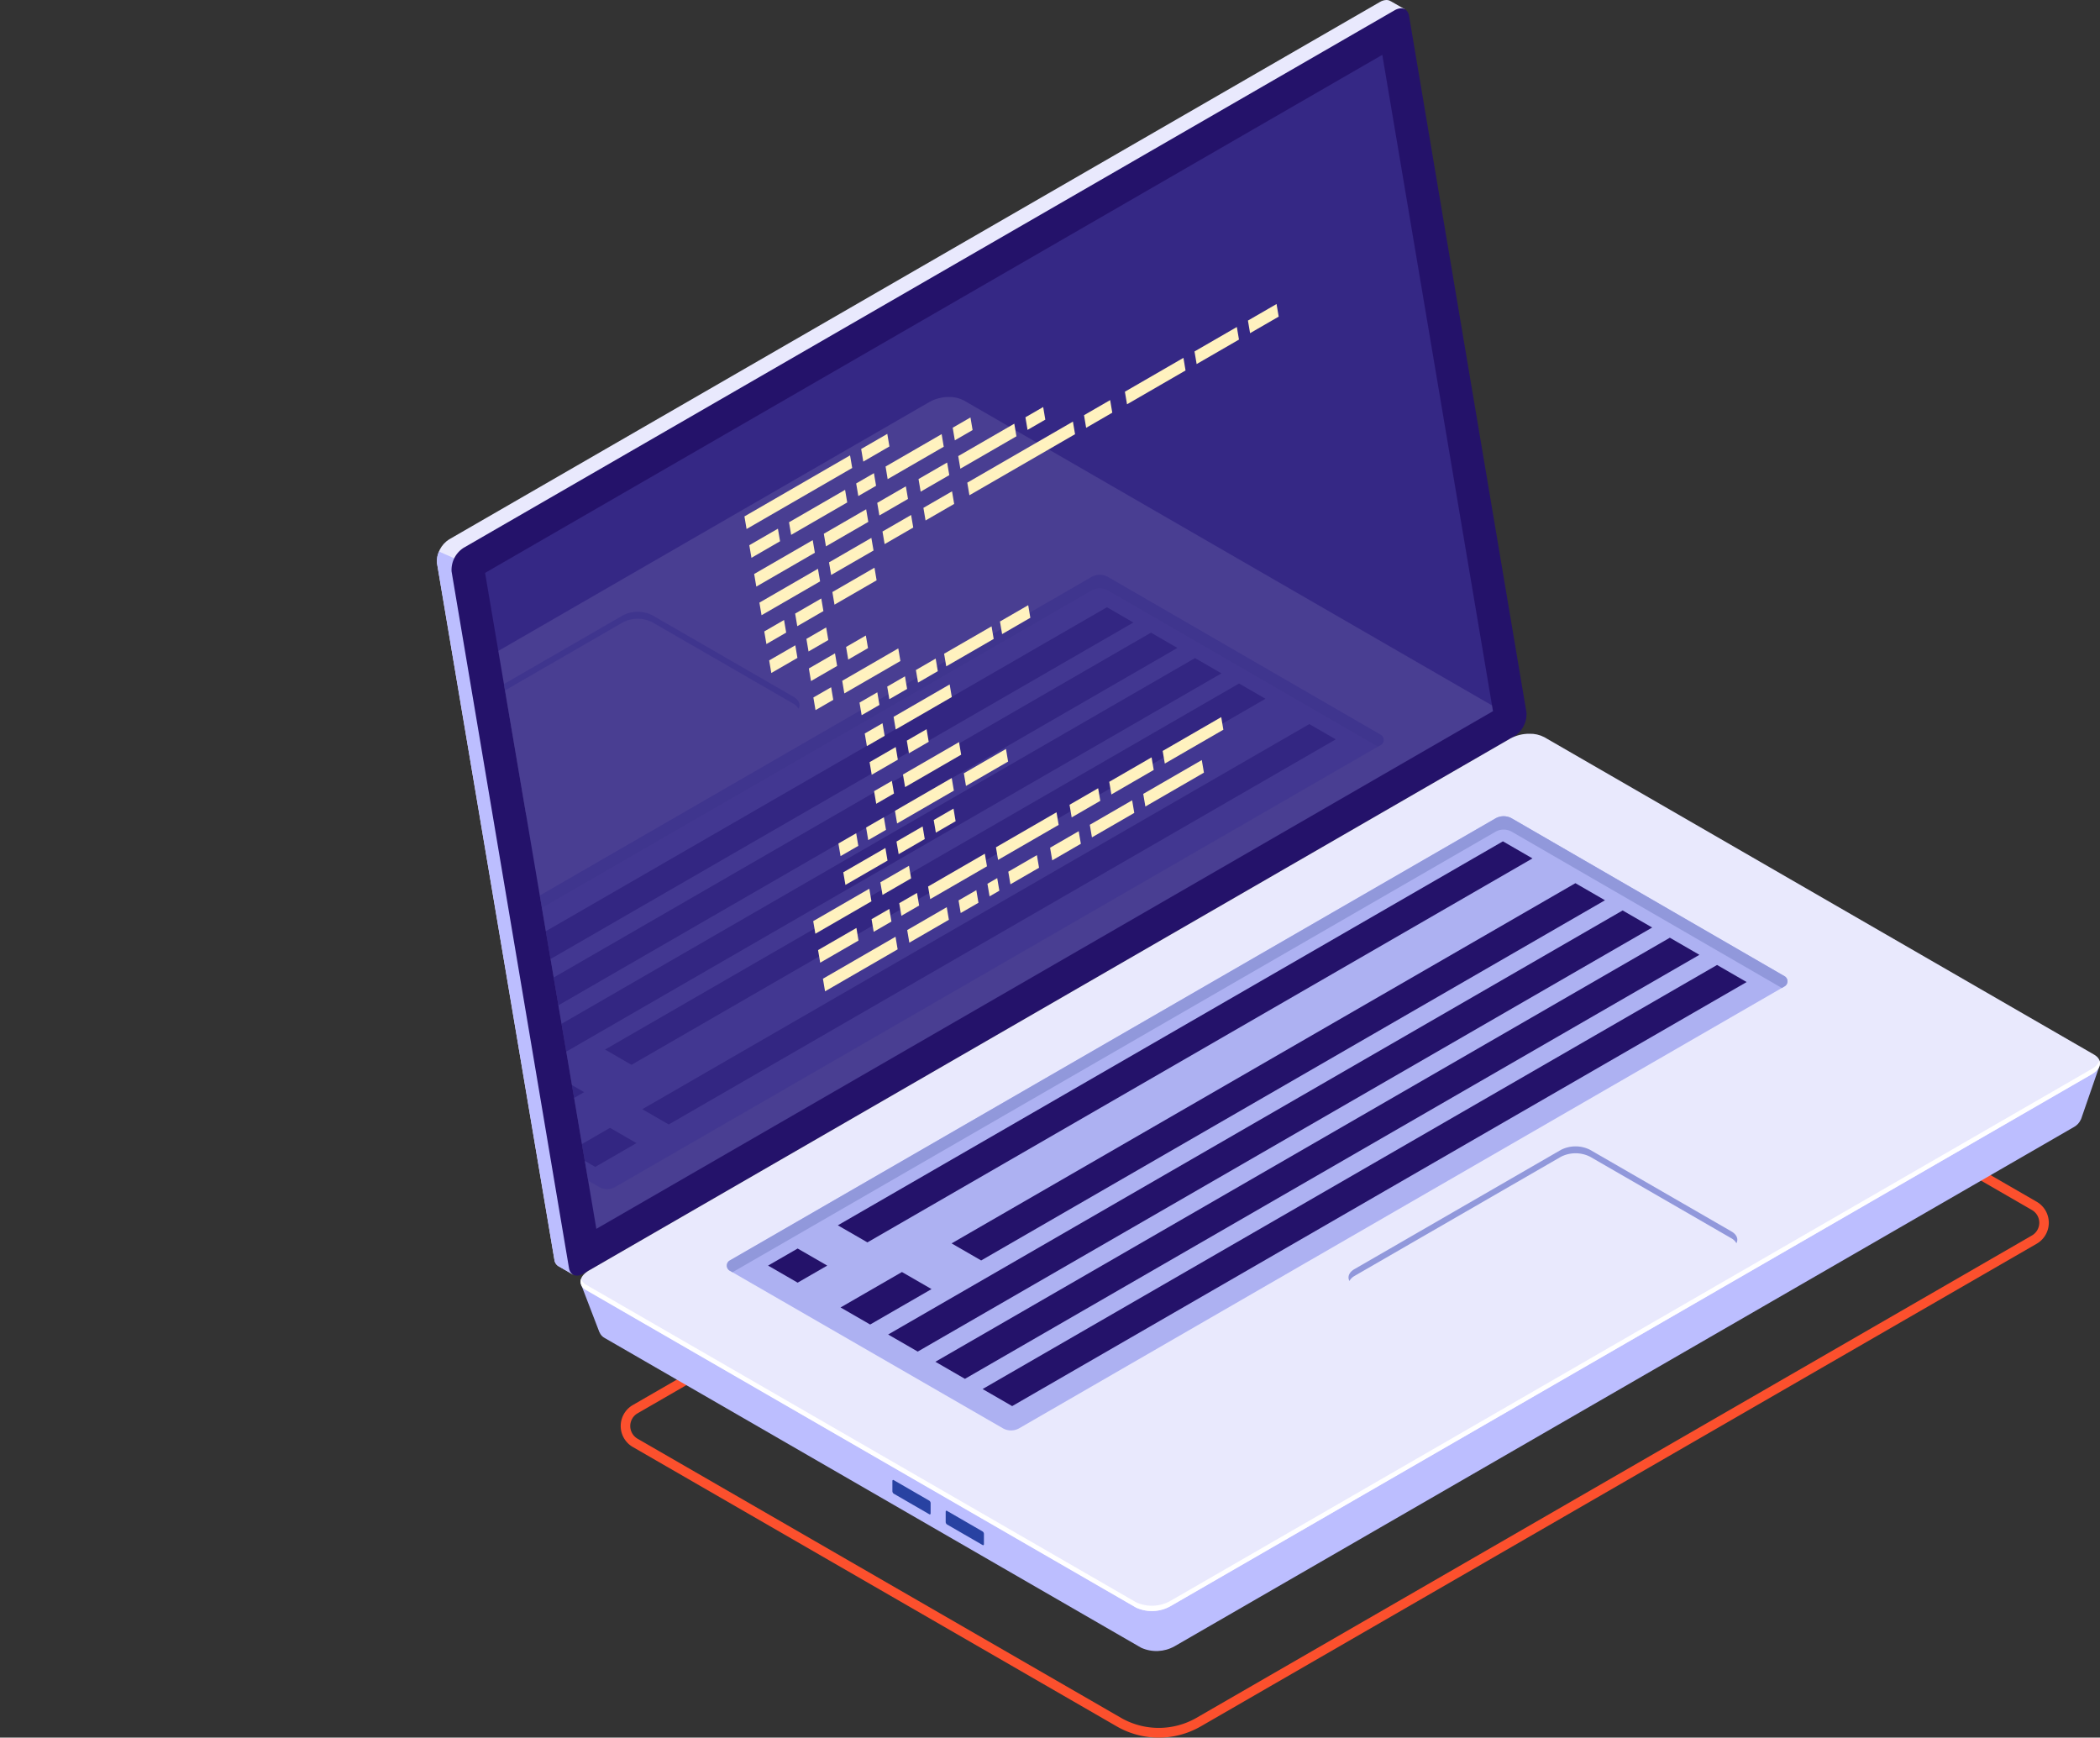 <svg id="Grupo_140708" data-name="Grupo 140708" xmlns="http://www.w3.org/2000/svg" xmlns:xlink="http://www.w3.org/1999/xlink" width="275.19" height="227.697" viewBox="0 0 275.19 227.697">
  <rect x="0" y="0" width="275.19" height="227.697" fill="#333333" stroke="none"/>
  <defs>
    <clipPath id="clip-path">
      <rect id="Rectángulo_89878" data-name="Rectángulo 89878" width="275.19" height="227.698" fill="none"/>
    </clipPath>
    <clipPath id="clip-path-3">
      <rect id="Rectángulo_89864" data-name="Rectángulo 89864" width="187.144" height="109.913" fill="none"/>
    </clipPath>
    <clipPath id="clip-path-4">
      <path id="Trazado_211266" data-name="Trazado 211266" d="M164.325.262,42.348,70.685a3.439,3.439,0,0,0-1.583,3.1l15.383,91.269a1.146,1.146,0,0,0,.643.93h0l1.805,1.043.309-1.683-.1.03,121.238-70a3.445,3.445,0,0,0,1.585-3.1L166.361,1.727l1.227-.517L165.744.152v.01A1,1,0,0,0,165.182,0a1.729,1.729,0,0,0-.857.263" transform="translate(-40.739 0.001)" fill="none"/>
    </clipPath>
    <linearGradient id="linear-gradient" x1="-0.404" y1="1.363" x2="-0.394" y2="1.363" gradientUnits="objectBoundingBox">
      <stop offset="0" stop-color="#c0bff6"/>
      <stop offset="0.294" stop-color="#c4c3f6"/>
      <stop offset="0.641" stop-color="#d2d2f9"/>
      <stop offset="1" stop-color="#e9e9fd"/>
    </linearGradient>
    <clipPath id="clip-path-5">
      <path id="Trazado_211267" data-name="Trazado 211267" d="M40.764,52.95l15.383,91.269a1.146,1.146,0,0,0,.643.93h0l1.805,1.042.309-1.683-.1.03L64.935,141,43.027,52.328l-2-.887a2.759,2.759,0,0,0-.259,1.509" transform="translate(-40.74 -51.441)" fill="none"/>
    </clipPath>
    <linearGradient id="linear-gradient-2" x1="-2.358" y1="1.64" x2="-2.3" y2="1.64" gradientUnits="objectBoundingBox">
      <stop offset="0" stop-color="#5761d7"/>
      <stop offset="0.178" stop-color="#5b65d8"/>
      <stop offset="0.388" stop-color="#6a72de"/>
      <stop offset="0.614" stop-color="#8288e8"/>
      <stop offset="0.85" stop-color="#a3a7f5"/>
      <stop offset="1" stop-color="#bcbeff"/>
    </linearGradient>
    <clipPath id="clip-path-7">
      <rect id="Rectángulo_89868" data-name="Rectángulo 89868" width="132.078" height="153.84" fill="none"/>
    </clipPath>
    <clipPath id="clip-path-8">
      <path id="Trazado_211270" data-name="Trazado 211270" d="M175.424,74.77,60.3,141.237c-1.1-.617-6.124-3.032-6.124-3.032l2.436,6.348.01-.007a1.45,1.45,0,0,0,.681.756l70.3,40.587a4.838,4.838,0,0,0,4.355-.18l117.807-68.015a2.107,2.107,0,0,0,.988-1.051l.01,0,2.421-7-6.657,3.476L179.78,74.589a3.854,3.854,0,0,0-1.891-.434,5.053,5.053,0,0,0-2.464.615" transform="translate(-54.176 -74.155)" fill="none"/>
    </clipPath>
    <linearGradient id="linear-gradient-3" x1="-0.382" y1="1.099" x2="-0.375" y2="1.099" xlink:href="#linear-gradient-2"/>
    <clipPath id="clip-path-9">
      <path id="Trazado_211271" data-name="Trazado 211271" d="M175.976,69.07,55.239,138.776c-1.322.764-1.465,1.919-.32,2.578l72.049,41.6a4.96,4.96,0,0,0,4.465-.187L252.168,113.06c1.322-.763,1.465-1.916.322-2.578l-72.049-41.6a3.939,3.939,0,0,0-1.939-.447,5.188,5.188,0,0,0-2.526.631" transform="translate(-54.146 -68.439)" fill="none"/>
    </clipPath>
    <linearGradient id="linear-gradient-4" x1="-0.379" y1="1.142" x2="-0.372" y2="1.142" xlink:href="#linear-gradient"/>
    <clipPath id="clip-path-11">
      <path id="Trazado_211284" data-name="Trazado 211284" d="M153.616,107.382,126.563,123a1.167,1.167,0,0,0,0,2.211l18.5,10.681a4.227,4.227,0,0,0,3.829,0l27.053-15.619a1.166,1.166,0,0,0,0-2.21l-18.5-10.681a4.232,4.232,0,0,0-3.83,0" transform="translate(-125.769 -106.924)" fill="none"/>
    </clipPath>
    <linearGradient id="linear-gradient-5" x1="-3.426" y1="2.619" x2="-3.399" y2="2.619" xlink:href="#linear-gradient"/>
    <clipPath id="clip-path-13">
      <rect id="Rectángulo_89876" data-name="Rectángulo 89876" width="199.116" height="159.798" fill="none"/>
    </clipPath>
    <clipPath id="clip-path-14">
      <path id="Trazado_211286" data-name="Trazado 211286" d="M103.007,37.658,46.478,70.3l12.847,75.734,117.5-67.838-.128-.753L107.472,37.472a3.954,3.954,0,0,0-1.939-.445,5.191,5.191,0,0,0-2.526.631" transform="translate(-46.478 -37.027)" fill="none"/>
    </clipPath>
    <linearGradient id="linear-gradient-6" x1="-0.501" y1="1.612" x2="-0.49" y2="1.612" xlink:href="#linear-gradient"/>
    <clipPath id="clip-path-15">
      <path id="Trazado_211287" data-name="Trazado 211287" d="M62.616,57.521,47,66.534l2.9,17.1,4.157,2.4a4.226,4.226,0,0,0,3.829,0L84.944,70.412a1.167,1.167,0,0,0,0-2.21l-18.5-10.681a4.229,4.229,0,0,0-3.829,0" transform="translate(-47.004 -57.063)" fill="none"/>
    </clipPath>
    <linearGradient id="linear-gradient-7" x1="-1.693" y1="4.987" x2="-1.657" y2="4.987" xlink:href="#linear-gradient"/>
    <clipPath id="clip-path-16">
      <path id="Trazado_211298" data-name="Trazado 211298" d="M162.82,5.113,45.244,73l14.581,85.957,117.5-67.837Z" transform="translate(-45.244 -5.113)" fill="none"/>
    </clipPath>
  </defs>
  <g id="Grupo_140741" data-name="Grupo 140741" clip-path="url(#clip-path)">
    <g id="Grupo_140712" data-name="Grupo 140712">
      <g id="Grupo_140711" data-name="Grupo 140711" clip-path="url(#clip-path)">
        <g id="Grupo_140710" data-name="Grupo 140710" transform="translate(81.339 117.785)" style="mix-blend-mode: lighten;isolation: isolate">
          <g id="Grupo_140709" data-name="Grupo 140709">
            <g id="Grupo_140708-2" data-name="Grupo 140708" clip-path="url(#clip-path-3)">
              <path id="Trazado_211265" data-name="Trazado 211265" d="M128.4,193.748a11.048,11.048,0,0,1-5.5-1.47L59.481,155.664a3.176,3.176,0,0,1,0-5.5L174.222,83.919a.624.624,0,0,1,.627,0l68.6,39.608a3.177,3.177,0,0,1,0,5.5L133.9,192.278a11.044,11.044,0,0,1-5.5,1.47M174.536,85.184,60.107,151.247a1.925,1.925,0,0,0,0,3.334l63.414,36.612a9.942,9.942,0,0,0,9.753,0l109.552-63.249a1.926,1.926,0,0,0,0-3.334Z" transform="translate(-57.893 -83.834)" fill="#fc502d"/>
            </g>
          </g>
        </g>
      </g>
    </g>
    <g id="Grupo_140714" data-name="Grupo 140714" transform="translate(57.237 -0.001)">
      <g id="Grupo_140713" data-name="Grupo 140713" clip-path="url(#clip-path-4)">
        <rect id="Rectángulo_89866" data-name="Rectángulo 89866" width="141.212" height="167.025" transform="translate(-0.151 0)" fill="url(#linear-gradient)"/>
      </g>
    </g>
    <g id="Grupo_140716" data-name="Grupo 140716" transform="translate(57.238 72.273)">
      <g id="Grupo_140715" data-name="Grupo 140715" clip-path="url(#clip-path-5)">
        <rect id="Rectángulo_89867" data-name="Rectángulo 89867" width="24.249" height="94.75" transform="translate(-0.053)" fill="url(#linear-gradient-2)"/>
      </g>
    </g>
    <g id="Grupo_140721" data-name="Grupo 140721">
      <g id="Grupo_140720" data-name="Grupo 140720" clip-path="url(#clip-path)">
        <path id="Trazado_211268" data-name="Trazado 211268" d="M181.4,96.156,59.423,166.579c-.941.544-1.748.23-1.914-.745L42.126,74.566a3.443,3.443,0,0,1,1.583-3.1L165.687,1.043c.941-.544,1.748-.23,1.914.745l15.383,91.27a3.441,3.441,0,0,1-1.583,3.1" transform="translate(17.05 0.315)" fill="#24126a"/>
        <g id="Grupo_140719" data-name="Grupo 140719" transform="translate(63.566 7.184)" opacity="0.51">
          <g id="Grupo_140718" data-name="Grupo 140718">
            <g id="Grupo_140717" data-name="Grupo 140717" clip-path="url(#clip-path-7)">
              <path id="Trazado_211269" data-name="Trazado 211269" d="M162.82,5.113,45.243,73l14.581,85.957,117.5-67.838Z" transform="translate(-45.244 -5.113)" fill="#453c9e"/>
            </g>
          </g>
        </g>
      </g>
    </g>
    <g id="Grupo_140723" data-name="Grupo 140723" transform="translate(76.116 104.186)">
      <g id="Grupo_140722" data-name="Grupo 140722" clip-path="url(#clip-path-8)">
        <rect id="Rectángulo_89870" data-name="Rectángulo 89870" width="199.009" height="112.379" transform="translate(0)" fill="url(#linear-gradient-3)"/>
      </g>
    </g>
    <g id="Grupo_140725" data-name="Grupo 140725" transform="translate(76.074 96.155)">
      <g id="Grupo_140724" data-name="Grupo 140724" clip-path="url(#clip-path-9)">
        <rect id="Rectángulo_89871" data-name="Rectángulo 89871" width="199.859" height="115.174" transform="translate(-0.372 0)" fill="url(#linear-gradient-4)"/>
      </g>
    </g>
    <g id="Grupo_140727" data-name="Grupo 140727">
      <g id="Grupo_140726" data-name="Grupo 140726" clip-path="url(#clip-path)">
        <path id="Trazado_211272" data-name="Trazado 211272" d="M252.165,100.021,131.428,169.729a4.96,4.96,0,0,1-4.465.184l-72.049-41.6a1.488,1.488,0,0,1-.7-.778,1.217,1.217,0,0,0,.7,1.475l72.049,41.6a4.964,4.964,0,0,0,4.465-.185l120.737-69.708c.889-.513,1.231-1.2,1.02-1.8a2.129,2.129,0,0,1-1.02,1.1" transform="translate(21.931 40.06)" fill="#fff"/>
        <path id="Trazado_211273" data-name="Trazado 211273" d="M83.234,139.5V138.18c0-.125.076-.183.17-.128l4.67,2.7a.406.406,0,0,1,.17.326V142.4c0,.125-.076.184-.17.129l-4.67-2.7a.41.41,0,0,1-.17-.326" transform="translate(33.708 55.9)" fill="#2842a2"/>
        <path id="Trazado_211274" data-name="Trazado 211274" d="M88.205,142.375V141.05c0-.125.076-.183.17-.128l4.67,2.7a.407.407,0,0,1,.171.326v1.324c0,.125-.077.183-.171.129l-4.67-2.7a.41.41,0,0,1-.17-.326" transform="translate(35.721 57.062)" fill="#2842a2"/>
        <path id="Trazado_211275" data-name="Trazado 211275" d="M68.176,134.346,168.508,76.418a2.162,2.162,0,0,1,2.162,0L206.4,97.091a.77.77,0,0,1,0,1.333l-100.286,57.9a2.163,2.163,0,0,1-2.159,0L68.176,135.68a.771.771,0,0,1,0-1.335" transform="translate(27.454 30.831)" fill="#adb1f2"/>
        <path id="Trazado_211276" data-name="Trazado 211276" d="M68.176,135.679l.36.208,99.973-57.719a2.159,2.159,0,0,1,2.161,0l35.369,20.464.36-.208a.77.77,0,0,0,0-1.333L170.669,76.419a2.162,2.162,0,0,0-2.161,0L68.176,134.344a.77.77,0,0,0,0,1.335" transform="translate(27.454 30.83)" fill="#9198db"/>
        <path id="Trazado_211277" data-name="Trazado 211277" d="M169.173,80.707,82.021,131.024l-3.876-2.238L165.3,78.47Z" transform="translate(31.647 31.779)" fill="#24126a"/>
        <path id="Trazado_211278" data-name="Trazado 211278" d="M174.376,84.611l-81.746,47.2-3.875-2.237,81.746-47.2Z" transform="translate(35.944 33.359)" fill="#24126a"/>
        <path id="Trazado_211279" data-name="Trazado 211279" d="M182.96,87.153,86.714,142.722l-3.875-2.237,96.247-55.568Z" transform="translate(33.548 34.389)" fill="#24126a"/>
        <path id="Trazado_211280" data-name="Trazado 211280" d="M187.365,89.7,91.118,145.264l-3.875-2.237L183.49,87.459Z" transform="translate(35.331 35.419)" fill="#24126a"/>
        <path id="Trazado_211281" data-name="Trazado 211281" d="M191.769,92.239,95.522,147.807l-3.875-2.237L187.894,90Z" transform="translate(37.115 36.449)" fill="#24126a"/>
        <path id="Trazado_211282" data-name="Trazado 211282" d="M79.389,118.684l-3.875,2.237-3.875-2.237,3.875-2.237Z" transform="translate(29.012 47.159)" fill="#24126a"/>
        <path id="Trazado_211283" data-name="Trazado 211283" d="M90.319,120.876l-8.043,4.643L78.4,123.282l8.044-4.643Z" transform="translate(31.751 48.046)" fill="#24126a"/>
      </g>
    </g>
    <g id="Grupo_140729" data-name="Grupo 140729" transform="translate(176.703 150.226)">
      <g id="Grupo_140728" data-name="Grupo 140728" clip-path="url(#clip-path-11)">
        <rect id="Rectángulo_89873" data-name="Rectángulo 89873" width="51.498" height="29.579" transform="translate(-0.264 0)" fill="url(#linear-gradient-5)"/>
      </g>
    </g>
    <g id="Grupo_140740" data-name="Grupo 140740">
      <g id="Grupo_140739" data-name="Grupo 140739" clip-path="url(#clip-path)">
        <path id="Trazado_211285" data-name="Trazado 211285" d="M126.56,123.9l27.053-15.619a4.229,4.229,0,0,1,3.83,0l18.5,10.681a1.658,1.658,0,0,1,.665.653c.28-.534.066-1.135-.665-1.558l-18.5-10.681a4.238,4.238,0,0,0-3.83,0L126.56,123c-.731.422-.944,1.024-.665,1.558a1.658,1.658,0,0,1,.665-.653" transform="translate(50.937 43.302)" fill="#9198db"/>
        <g id="Grupo_140738" data-name="Grupo 140738" transform="translate(0 7.184)" opacity="0.11">
          <g id="Grupo_140737" data-name="Grupo 140737">
            <g id="Grupo_140736" data-name="Grupo 140736" clip-path="url(#clip-path-13)">
              <g id="Grupo_140731" data-name="Grupo 140731" transform="translate(65.301 44.838)">
                <g id="Grupo_140730" data-name="Grupo 140730" clip-path="url(#clip-path-14)">
                  <rect id="Rectángulo_89874" data-name="Rectángulo 89874" width="130.344" height="109.002" transform="translate(0)" fill="url(#linear-gradient-6)"/>
                </g>
              </g>
              <g id="Grupo_140733" data-name="Grupo 140733" transform="translate(66.04 72.989)">
                <g id="Grupo_140732" data-name="Grupo 140732" clip-path="url(#clip-path-15)">
                  <rect id="Rectángulo_89875" data-name="Rectángulo 89875" width="38.997" height="29.579" transform="translate(0 0)" fill="url(#linear-gradient-7)"/>
                </g>
              </g>
              <g id="Grupo_140735" data-name="Grupo 140735" transform="translate(63.567)">
                <g id="Grupo_140734" data-name="Grupo 140734" clip-path="url(#clip-path-16)">
                  <path id="Trazado_211288" data-name="Trazado 211288" d="M39.086,74.044,66.139,58.425a4.229,4.229,0,0,1,3.83,0l18.5,10.681a1.657,1.657,0,0,1,.665.653c.28-.534.066-1.135-.665-1.558L69.968,57.52a4.238,4.238,0,0,0-3.83,0L39.086,73.139c-.731.422-.944,1.024-.665,1.558a1.658,1.658,0,0,1,.665-.653" transform="translate(-48.055 15.925)" fill="#9198db"/>
                  <path id="Trazado_211289" data-name="Trazado 211289" d="M30.507,111.836,130.839,53.908a2.162,2.162,0,0,1,2.162,0l35.727,20.671a.77.77,0,0,1,0,1.333l-100.286,57.9a2.163,2.163,0,0,1-2.159,0L30.507,113.17a.771.771,0,0,1,0-1.335" transform="translate(-51.368 14.531)" fill="#adb1f2"/>
                  <path id="Trazado_211290" data-name="Trazado 211290" d="M30.507,113.169l.36.208,99.973-57.719a2.162,2.162,0,0,1,2.162,0l35.368,20.464.36-.208a.77.77,0,0,0,0-1.333L133,53.909a2.165,2.165,0,0,0-2.162,0L30.507,111.834a.77.77,0,0,0,0,1.335" transform="translate(-51.368 14.531)" fill="#9198db"/>
                  <path id="Trazado_211291" data-name="Trazado 211291" d="M147.315,67.535,59.909,118l3.462,2,87.406-50.464Z" transform="translate(-39.305 20.166)" fill="#24126a"/>
                  <path id="Trazado_211292" data-name="Trazado 211292" d="M139.513,63.75,56.434,111.716l3.463,2L142.975,65.75Z" transform="translate(-40.712 18.634)" fill="#24126a"/>
                  <path id="Trazado_211293" data-name="Trazado 211293" d="M54.255,100.439l-7.76,4.48,3.463,2,7.758-4.479Z" transform="translate(-44.737 33.492)" fill="#24126a"/>
                  <path id="Trazado_211294" data-name="Trazado 211294" d="M58.454,105.192l-5.4,3.119,3.463,2,5.4-3.119Z" transform="translate(-42.082 35.417)" fill="#24126a"/>
                  <path id="Trazado_211295" data-name="Trazado 211295" d="M139.431,61.379,42.389,117.407l3.462,2,97.042-56.026Z" transform="translate(-46.4 17.673)" fill="#24126a"/>
                  <path id="Trazado_211296" data-name="Trazado 211296" d="M135.323,59.008,38.281,115.035l3.462,2,97.042-56.026Z" transform="translate(-48.064 16.713)" fill="#24126a"/>
                  <path id="Trazado_211297" data-name="Trazado 211297" d="M131.216,56.636,34.174,112.664l3.462,2,97.042-56.026Z" transform="translate(-49.727 15.753)" fill="#24126a"/>
                </g>
              </g>
            </g>
          </g>
        </g>
        <path id="Trazado_211299" data-name="Trazado 211299" d="M76.755,92.868l9.513-5.5.278,1.651-9.513,5.5Z" transform="translate(31.084 35.383)" fill="#fff2bf"/>
        <path id="Trazado_211300" data-name="Trazado 211300" d="M84.615,87.609l5.183-3,.28,1.651-5.183,3Z" transform="translate(34.267 34.267)" fill="#fff2bf"/>
        <path id="Trazado_211301" data-name="Trazado 211301" d="M94.044,81.925l3.75-2.168.28,1.652-3.75,2.168Z" transform="translate(38.086 32.3)" fill="#fff2bf"/>
        <path id="Trazado_211302" data-name="Trazado 211302" d="M92.1,82.639l1.281-.74.28,1.651-1.281.742Z" transform="translate(37.297 33.167)" fill="#fff2bf"/>
        <path id="Trazado_211303" data-name="Trazado 211303" d="M89.406,84.369l2.327-1.346.28,1.652-2.327,1.345Z" transform="translate(36.207 33.622)" fill="#fff2bf"/>
        <path id="Trazado_211304" data-name="Trazado 211304" d="M82.112,82.916l3.75-2.168.28,1.652-3.75,2.168Z" transform="translate(33.254 32.701)" fill="#fff2bf"/>
        <path id="Trazado_211305" data-name="Trazado 211305" d="M75.848,87.136,83.2,82.889l.278,1.652-7.347,4.247Z" transform="translate(30.717 33.568)" fill="#fff2bf"/>
        <path id="Trazado_211306" data-name="Trazado 211306" d="M83.346,68.082l7.348-4.247.278,1.652-7.347,4.247Z" transform="translate(33.753 25.852)" fill="#fff2bf"/>
        <path id="Trazado_211307" data-name="Trazado 211307" d="M80.655,68.8l2.327-1.345.28,1.651-2.327,1.346Z" transform="translate(32.664 27.318)" fill="#fff2bf"/>
        <path id="Trazado_211308" data-name="Trazado 211308" d="M84.219,73.461l7.348-4.247.278,1.652L84.5,75.113Z" transform="translate(34.107 28.03)" fill="#fff2bf"/>
        <path id="Trazado_211309" data-name="Trazado 211309" d="M81.528,74.179l2.328-1.345.278,1.651-2.327,1.346Z" transform="translate(33.017 29.496)" fill="#fff2bf"/>
        <path id="Trazado_211310" data-name="Trazado 211310" d="M83.556,44.123l-13.842,8-.28-1.652,13.842-8Z" transform="translate(28.119 17.2)" fill="#fff2bf"/>
        <path id="Trazado_211311" data-name="Trazado 211311" d="M84.025,42.116,80.6,44.1l-.278-1.652,3.424-1.98Z" transform="translate(32.528 16.387)" fill="#fff2bf"/>
        <path id="Trazado_211312" data-name="Trazado 211312" d="M104.341,40.974l-13.842,8-.28-1.652,13.842-8Z" transform="translate(36.537 15.924)" fill="#fff2bf"/>
        <path id="Trazado_211313" data-name="Trazado 211313" d="M104.81,38.967l-3.425,1.98-.278-1.652,3.424-1.98Z" transform="translate(40.946 15.112)" fill="#fff2bf"/>
        <path id="Trazado_211314" data-name="Trazado 211314" d="M73.918,50.959l-3.75,2.168-.28-1.652,3.75-2.166Z" transform="translate(28.303 19.969)" fill="#fff2bf"/>
        <path id="Trazado_211315" data-name="Trazado 211315" d="M90.157,47.476l-3.75,2.168-.28-1.652,3.75-2.168Z" transform="translate(34.88 18.558)" fill="#fff2bf"/>
        <path id="Trazado_211316" data-name="Trazado 211316" d="M81.219,47.339l-7.348,4.247-.278-1.652,7.347-4.247Z" transform="translate(29.803 18.502)" fill="#fff2bf"/>
        <path id="Trazado_211317" data-name="Trazado 211317" d="M82.463,45.784l-2.327,1.345-.28-1.651,2.327-1.346Z" transform="translate(32.34 17.872)" fill="#fff2bf"/>
        <path id="Trazado_211318" data-name="Trazado 211318" d="M90.222,42.142l-7.348,4.247L82.6,44.737l7.347-4.247Z" transform="translate(33.449 16.397)" fill="#fff2bf"/>
        <path id="Trazado_211319" data-name="Trazado 211319" d="M91.466,40.587l-2.327,1.345-.28-1.651,2.327-1.346Z" transform="translate(35.986 15.768)" fill="#fff2bf"/>
        <path id="Trazado_211320" data-name="Trazado 211320" d="M89.7,44.789l-3.75,2.168-.28-1.652,3.75-2.166Z" transform="translate(34.696 17.47)" fill="#fff2bf"/>
        <path id="Trazado_211321" data-name="Trazado 211321" d="M97,41.169l-7.348,4.247-.278-1.652,7.347-4.247Z" transform="translate(36.196 16.003)" fill="#fff2bf"/>
        <path id="Trazado_211322" data-name="Trazado 211322" d="M98.248,39.614l-2.327,1.345-.28-1.651,2.327-1.346Z" transform="translate(38.733 15.374)" fill="#fff2bf"/>
        <path id="Trazado_211323" data-name="Trazado 211323" d="M78.294,52.031l-7.673,4.434-.28-1.651,7.673-4.436Z" transform="translate(28.487 20.402)" fill="#fff2bf"/>
        <path id="Trazado_211324" data-name="Trazado 211324" d="M82.666,49.151l-5.55,3.208-.278-1.652L82.386,47.5Z" transform="translate(31.118 19.236)" fill="#fff2bf"/>
        <path id="Trazado_211325" data-name="Trazado 211325" d="M85.851,47.01,82.1,49.178l-.28-1.652,3.75-2.168Z" transform="translate(33.136 18.369)" fill="#fff2bf"/>
        <path id="Trazado_211326" data-name="Trazado 211326" d="M112.868,35.029,105.2,39.463l-.28-1.651,7.673-4.436Z" transform="translate(42.489 13.517)" fill="#fff2bf"/>
        <path id="Trazado_211327" data-name="Trazado 211327" d="M117.24,32.149l-5.548,3.208-.28-1.652L116.96,30.5Z" transform="translate(45.119 12.35)" fill="#fff2bf"/>
        <path id="Trazado_211328" data-name="Trazado 211328" d="M120.425,30.008l-3.75,2.168-.28-1.652,3.75-2.168Z" transform="translate(47.138 11.483)" fill="#fff2bf"/>
        <path id="Trazado_211329" data-name="Trazado 211329" d="M108.443,71.317l7.673-4.434.28,1.651-7.673,4.436Z" transform="translate(43.917 27.086)" fill="#fff2bf"/>
        <path id="Trazado_211330" data-name="Trazado 211330" d="M103.459,73.844l5.548-3.208.28,1.652L103.739,75.5Z" transform="translate(41.899 28.606)" fill="#fff2bf"/>
        <path id="Trazado_211331" data-name="Trazado 211331" d="M99.756,75.685l3.75-2.168.28,1.652-3.75,2.168Z" transform="translate(40.399 29.773)" fill="#fff2bf"/>
        <path id="Trazado_211332" data-name="Trazado 211332" d="M106.63,75.323l7.673-4.434.28,1.651-7.673,4.436Z" transform="translate(43.183 28.709)" fill="#fff2bf"/>
        <path id="Trazado_211333" data-name="Trazado 211333" d="M101.646,77.85l5.548-3.208.28,1.652L101.926,79.5Z" transform="translate(41.165 30.229)" fill="#fff2bf"/>
        <path id="Trazado_211334" data-name="Trazado 211334" d="M97.943,79.691l3.75-2.168.28,1.652-3.75,2.168Z" transform="translate(39.665 31.395)" fill="#fff2bf"/>
        <path id="Trazado_211335" data-name="Trazado 211335" d="M84.579,69.51l2.592-1.5.278,1.652-2.591,1.5Z" transform="translate(34.252 27.544)" fill="#fff2bf"/>
        <path id="Trazado_211336" data-name="Trazado 211336" d="M81.107,71.656l3.425-1.98.278,1.652-3.424,1.98Z" transform="translate(32.846 28.217)" fill="#fff2bf"/>
        <path id="Trazado_211337" data-name="Trazado 211337" d="M78.783,54.7,71.11,59.135l-.28-1.651L78.5,53.049Z" transform="translate(28.685 21.484)" fill="#fff2bf"/>
        <path id="Trazado_211338" data-name="Trazado 211338" d="M83.155,51.821,77.6,55.028l-.278-1.652,5.548-3.208Z" transform="translate(31.316 20.317)" fill="#fff2bf"/>
        <path id="Trazado_211339" data-name="Trazado 211339" d="M86.34,49.68l-3.75,2.168L82.31,50.2l3.75-2.168Z" transform="translate(33.334 19.45)" fill="#fff2bf"/>
        <path id="Trazado_211340" data-name="Trazado 211340" d="M74.155,59.477l-2.591,1.5-.28-1.651,2.591-1.5Z" transform="translate(28.869 23.418)" fill="#fff2bf"/>
        <path id="Trazado_211341" data-name="Trazado 211341" d="M77.867,57.47l-3.425,1.98L74.164,57.8l3.424-1.98Z" transform="translate(30.035 22.605)" fill="#fff2bf"/>
        <path id="Trazado_211342" data-name="Trazado 211342" d="M83.433,54.6l-5.519,3.189-.278-1.652,5.517-3.189Z" transform="translate(31.441 21.444)" fill="#fff2bf"/>
        <path id="Trazado_211343" data-name="Trazado 211343" d="M87.088,76.915l2.591-1.5.28,1.652-2.591,1.5Z" transform="translate(35.269 30.542)" fill="#fff2bf"/>
        <path id="Trazado_211344" data-name="Trazado 211344" d="M83.616,79.061l3.425-1.98.278,1.652L83.9,80.713Z" transform="translate(33.863 31.216)" fill="#fff2bf"/>
        <path id="Trazado_211345" data-name="Trazado 211345" d="M78.654,82.278l5.519-3.189.278,1.652L78.934,83.93Z" transform="translate(31.853 32.029)" fill="#fff2bf"/>
        <path id="Trazado_211346" data-name="Trazado 211346" d="M89.9,73.043l5.519-3.189.278,1.652L90.177,74.7Z" transform="translate(36.407 28.289)" fill="#fff2bf"/>
        <path id="Trazado_211347" data-name="Trazado 211347" d="M83.474,76.865l7.438-4.3.28,1.652-7.438,4.3Z" transform="translate(33.805 29.387)" fill="#fff2bf"/>
        <path id="Trazado_211348" data-name="Trazado 211348" d="M80.783,77.568l2.328-1.345.278,1.651L81.062,79.22Z" transform="translate(32.715 30.869)" fill="#fff2bf"/>
        <path id="Trazado_211349" data-name="Trazado 211349" d="M78.2,79.061l2.328-1.345.278,1.651L78.48,80.713Z" transform="translate(31.669 31.473)" fill="#fff2bf"/>
        <path id="Trazado_211350" data-name="Trazado 211350" d="M78.555,64.722,85.9,60.475l.278,1.652-7.347,4.247Z" transform="translate(31.813 24.491)" fill="#fff2bf"/>
        <path id="Trazado_211351" data-name="Trazado 211351" d="M75.864,65.44,78.191,64.1l.28,1.651-2.327,1.346Z" transform="translate(30.723 25.957)" fill="#fff2bf"/>
        <path id="Trazado_211352" data-name="Trazado 211352" d="M78.915,60.772l2.591-1.5.28,1.652-2.591,1.5Z" transform="translate(31.959 24.005)" fill="#fff2bf"/>
        <path id="Trazado_211353" data-name="Trazado 211353" d="M85.427,62.923l2.591-1.5.28,1.651-2.591,1.5Z" transform="translate(34.596 24.876)" fill="#fff2bf"/>
        <path id="Trazado_211354" data-name="Trazado 211354" d="M88.057,62.009l6.218-3.591.28,1.651-6.218,3.593Z" transform="translate(35.661 23.658)" fill="#fff2bf"/>
        <path id="Trazado_211355" data-name="Trazado 211355" d="M93.268,58.581l3.7-2.137.278,1.651-3.7,2.138Z" transform="translate(37.772 22.859)" fill="#fff2bf"/>
        <path id="Trazado_211356" data-name="Trazado 211356" d="M75.443,62.917l3.425-1.98.278,1.652-3.424,1.98Z" transform="translate(30.553 24.678)" fill="#fff2bf"/>
        <path id="Trazado_211357" data-name="Trazado 211357" d="M75.213,60.019l2.591-1.5.28,1.651-2.591,1.5Z" transform="translate(30.46 23.7)" fill="#fff2bf"/>
        <path id="Trazado_211358" data-name="Trazado 211358" d="M71.741,62.165l3.425-1.98.278,1.652-3.424,1.98Z" transform="translate(29.054 24.374)" fill="#fff2bf"/>
        <path id="Trazado_211359" data-name="Trazado 211359" d="M82.751,64.424l2.327-1.345.28,1.651L83.03,66.076Z" transform="translate(33.512 25.546)" fill="#fff2bf"/>
        <path id="Trazado_211360" data-name="Trazado 211360" d="M80.168,65.917,82.5,64.571l.278,1.652L80.448,67.57Z" transform="translate(32.466 26.15)" fill="#fff2bf"/>
        <path id="Trazado_211361" data-name="Trazado 211361" d="M92.892,80.349l7.938-4.589.28,1.652L93.171,82Z" transform="translate(37.619 30.681)" fill="#fff2bf"/>
        <path id="Trazado_211362" data-name="Trazado 211362" d="M86.563,83.923,94,79.624l.28,1.652-7.438,4.3Z" transform="translate(35.056 32.246)" fill="#fff2bf"/>
        <path id="Trazado_211363" data-name="Trazado 211363" d="M83.872,84.627,86.2,83.282l.28,1.651-2.327,1.346Z" transform="translate(33.966 33.727)" fill="#fff2bf"/>
        <path id="Trazado_211364" data-name="Trazado 211364" d="M81.29,86.12l2.328-1.346.278,1.652L81.57,87.772Z" transform="translate(32.921 34.332)" fill="#fff2bf"/>
        <path id="Trazado_211365" data-name="Trazado 211365" d="M81.326,86.548,76.3,89.45l.278,1.651L81.6,88.2Z" transform="translate(30.902 35.05)" fill="#fff2bf"/>
      </g>
    </g>
  </g>
</svg>
